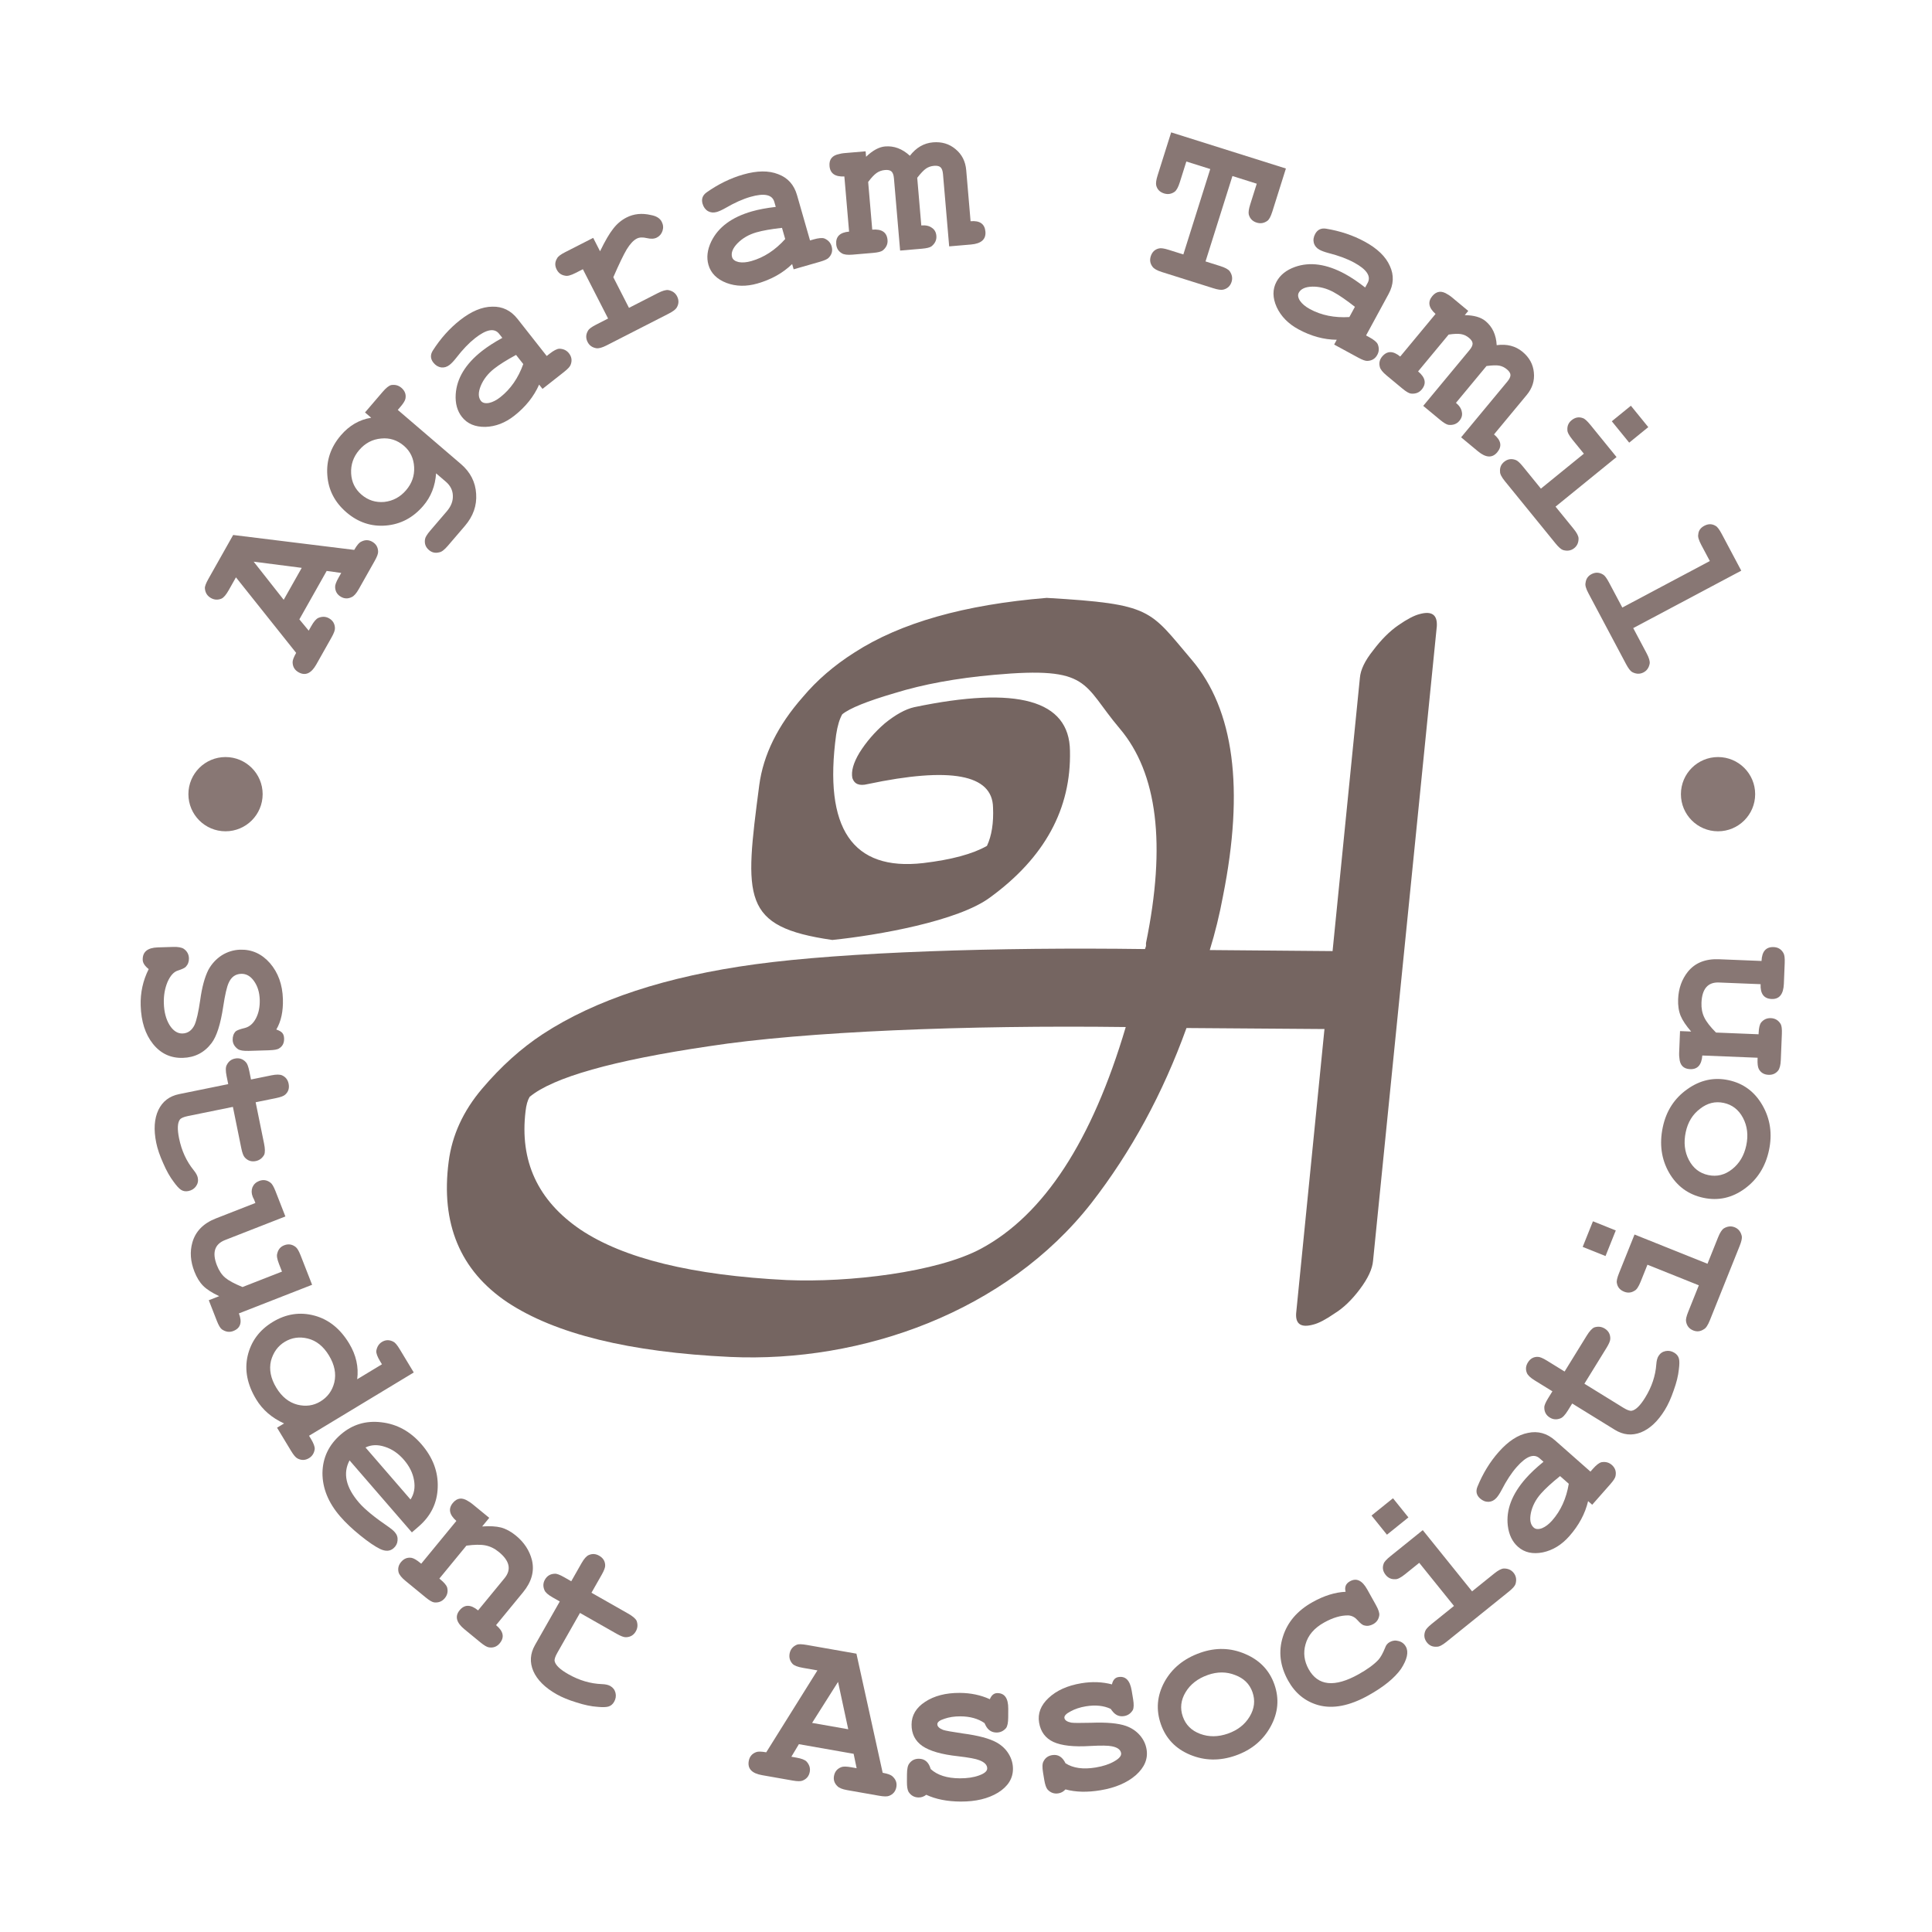<?xml version="1.0" encoding="UTF-8"?>
<!-- Created with Inkscape (http://www.inkscape.org/) -->
<svg id="svg279" width="130mm" height="130mm" version="1.1" viewBox="0 0 130 130" xmlns="http://www.w3.org/2000/svg">
 <g id="layer1" transform="translate(-41.687 -77.852)">
  <circle id="circle520" cx="157.29" cy="131.29" r="2.498" fill="#887774" stroke-width=".193"/>
  <g id="text524" transform="matrix(.751 0 0 .751 79.583 56.396)" fill="#756561" stroke-width="1.36" aria-label="அ">
   <path id="path526" d="m50.404 120.59c-14.206-0.181-28.777 0.393-37.361 1.723-8.584 1.27-13.934 2.781-16.05 4.534-0.181 0.302-0.302 0.725-0.363 1.27-0.544 4.473 1.088 8.01 4.897 10.609 3.869 2.599 10.035 4.111 18.498 4.534 5.562 0.242 13.482-0.695 17.412-2.811 5.622-3.023 9.944-9.642 12.967-19.859zm1.723-6.982 0.091-0.272v-0.272c1.814-8.826 1.028-15.234-2.358-19.224-3.385-3.99-2.551-5.592-11.257-4.806-3.385 0.302-6.348 0.846-8.886 1.632-2.479 0.725-4.05 1.36-4.715 1.904-0.242 0.423-0.423 1.028-0.544 1.814-1.149 8.403 1.451 12.242 7.798 11.516 2.539-0.302 4.443-0.816 5.713-1.542 0.423-0.907 0.605-2.055 0.544-3.446-0.06-2.962-3.808-3.657-11.244-2.086-0.725 0.181-1.179 0-1.36-0.544-0.121-0.605 0.091-1.36 0.635-2.267 0.605-0.967 1.36-1.844 2.267-2.63 0.967-0.786 1.844-1.27 2.63-1.451 9.249-1.935 13.904-0.635 13.965 3.899 0.121 5.199-2.267 9.582-7.164 13.148-2.841 2.116-10.021 3.385-14.132 3.808-8.159-1.176-7.872-3.718-6.543-13.874 0.363-2.72 1.662-5.35 3.899-7.889 1.27-1.511 2.811-2.841 4.625-3.99 4.111-2.66 9.854-4.292 17.229-4.897 9.503 0.556 9.171 1.058 12.979 5.531 3.808 4.473 4.745 11.546 2.811 21.219-0.302 1.632-0.695 3.234-1.179 4.806h0.272l10.731 0.091 2.448-24.483c0.06-0.725 0.453-1.542 1.179-2.448 0.725-0.967 1.481-1.723 2.267-2.267 0.786-0.544 1.421-0.877 1.904-0.997 1.088-0.302 1.602 0.06 1.542 1.088l-5.713 56.856c-0.06 0.725-0.453 1.572-1.179 2.539-0.725 0.967-1.481 1.693-2.267 2.176-0.786 0.544-1.421 0.877-1.904 0.997-1.088 0.302-1.602-0.03-1.542-0.997l2.539-25.481-12.363-0.091c-2.116 5.864-4.957 11.093-8.524 15.687-7.617 9.733-20.525 14.327-32.374 13.783-9.007-0.423-15.657-2.055-19.949-4.897-4.232-2.841-5.985-7.043-5.259-12.604 0.302-2.358 1.3-4.534 2.992-6.529s3.506-3.627 5.441-4.897c4.715-3.083 11.063-5.169 19.043-6.257 7.98-1.088 21.734-1.542 34.913-1.36z" fill="#756561"/>
  </g>
  <g id="text307" transform="matrix(.89 0 0 .89 14.05 17.47)" fill="#887774" stroke-width=".265" aria-label="Student Association">
   <path id="path1319" d="m51.408 147.25-1.55 0.046q-0.585 0.018-0.814-0.131-0.388-0.281-0.4-0.695-0.012-0.396 0.222-0.644 0.134-0.125 0.699-0.262 0.53-0.137 0.84-0.732 0.31-0.595 0.285-1.405-0.025-0.844-0.439-1.417-0.396-0.557-0.964-0.54-0.654 0.02-0.945 0.683-0.21 0.454-0.412 1.787-0.302 2.008-0.882 2.767-0.812 1.076-2.172 1.117-1.377 0.041-2.255-1.052-0.877-1.094-0.932-2.902-0.044-1.464 0.606-2.758-0.441-0.349-0.452-0.693-0.027-0.913 1.143-0.948l1.154-0.035q0.568-0.017 0.814 0.148 0.37 0.265 0.383 0.712 0.011 0.379-0.239 0.645-0.117 0.124-0.578 0.276-0.478 0.135-0.801 0.868-0.305 0.733-0.279 1.611 0.029 0.981 0.428 1.641 0.416 0.66 0.984 0.643 0.603-0.018 0.911-0.648 0.226-0.507 0.426-1.874 0.198-1.454 0.62-2.293 0.376-0.683 1.018-1.099 0.643-0.398 1.383-0.421 1.326-0.04 2.254 1.018 0.928 1.075 0.978 2.711 0.042 1.395-0.499 2.307 0.331 0.111 0.456 0.262 0.125 0.151 0.133 0.41 0.016 0.517-0.374 0.752-0.169 0.126-0.754 0.143z"/>
   <path id="path1321" d="m48.661 151.53-3.393 0.691q-0.489 0.1-0.614 0.266-0.276 0.373-0.063 1.419 0.285 1.401 1.106 2.412 0.258 0.317 0.309 0.57 0.072 0.354-0.133 0.642-0.205 0.288-0.576 0.363-0.321 0.065-0.565-0.096-0.223-0.148-0.543-0.593-0.431-0.563-0.799-1.419-0.385-0.853-0.526-1.545-0.303-1.485 0.164-2.477 0.47-0.975 1.567-1.198l3.713-0.756-0.124-0.608q-0.12-0.591 0.007-0.828 0.198-0.409 0.62-0.495 0.489-0.1 0.829 0.271 0.153 0.145 0.266 0.702l0.124 0.608 1.536-0.313q0.574-0.117 0.828 7e-3 0.389 0.184 0.479 0.623 0.103 0.506-0.254 0.825-0.162 0.156-0.702 0.266l-1.536 0.313 0.636 3.123q0.117 0.574 0.013 0.841-0.218 0.396-0.64 0.482-0.489 0.1-0.829-0.271-0.156-0.162-0.266-0.702z"/>
   <path id="path1323" d="m54.649 164.98-5.535 2.164q0.395 1.011-0.423 1.331-0.433 0.169-0.863-0.125-0.181-0.133-0.382-0.646l-0.608-1.556 0.786-0.307q-0.816-0.384-1.213-0.784-0.397-0.4-0.66-1.074-0.452-1.155-0.156-2.196 0.355-1.267 1.783-1.825l2.984-1.167-0.1-0.257-0.085-0.17-0.025-0.064q-0.138-0.353-0.014-0.697 0.147-0.335 0.5-0.473 0.465-0.182 0.863 0.125 0.175 0.117 0.382 0.646l0.746 1.909-4.556 1.781q-1.187 0.464-0.623 1.908 0.238 0.61 0.626 0.939 0.388 0.329 1.312 0.708l2.984-1.167-0.226-0.578q-0.22-0.561-0.128-0.801 0.103-0.447 0.52-0.61 0.465-0.182 0.863 0.125 0.181 0.133 0.382 0.646z"/>
   <path id="path1325" d="m62.335 171.61-7.917 4.784 0.143 0.236q0.303 0.501 0.286 0.773-0.064 0.461-0.432 0.684-0.428 0.258-0.871 0.023-0.201-0.1-0.486-0.572l-1.06-1.754 0.531-0.321q-1.387-0.631-2.109-1.825-1.007-1.666-0.648-3.271 0.385-1.661 1.903-2.579t3.154-0.477q1.611 0.435 2.618 2.101 0.793 1.312 0.611 2.71l1.872-1.131-0.143-0.236q-0.303-0.501-0.286-0.773 0.078-0.47 0.432-0.684 0.413-0.249 0.857-0.015 0.192 0.085 0.486 0.572zm-6.006 0.751q0.23-0.984-0.402-2.031-0.633-1.047-1.602-1.286-0.946-0.233-1.742 0.248-0.781 0.472-1.044 1.436-0.23 0.984 0.402 2.031 0.624 1.032 1.602 1.286 0.946 0.233 1.727-0.239 0.826-0.499 1.059-1.445z"/>
   <path id="path1327" d="m62.192 183.7-4.712-5.444q-0.778 1.47 0.722 3.203 0.654 0.755 2.26 1.848 0.291 0.204 0.448 0.386 0.237 0.274 0.199 0.625-0.025 0.34-0.311 0.588-0.391 0.338-1.005 0.05-0.59-0.287-1.502-1.024-0.912-0.737-1.52-1.441-1.341-1.55-1.339-3.284 0.027-1.732 1.382-2.905 1.315-1.139 3.071-0.926 1.768 0.201 3.031 1.66 1.296 1.498 1.23 3.264-0.053 1.755-1.434 2.95zm-3.506-6.42 3.404 3.933q0.412-0.63 0.264-1.459-0.137-0.816-0.768-1.545-0.631-0.729-1.443-0.983-0.799-0.265-1.457 0.054z"/>
   <path id="path1329" d="m68.042 182.6-0.536 0.652q0.875-0.061 1.428 0.08 0.566 0.153 1.125 0.612 0.932 0.765 1.208 1.84 0.307 1.255-0.666 2.44l-2.045 2.489q0.839 0.689 0.281 1.368-0.317 0.386-0.814 0.312-0.223-0.027-0.649-0.377l-1.211-0.995q-0.918-0.754-0.361-1.433 0.558-0.679 1.396 0.01l2.001-2.436q0.798-0.972-0.426-1.978-0.479-0.394-1.016-0.5-0.537-0.106-1.442 0.019l-2.045 2.489 0.08 0.066q0.439 0.361 0.514 0.623 0.105 0.443-0.18 0.789-0.306 0.373-0.801 0.323-0.223-0.027-0.649-0.377l-1.531-1.257q-0.439-0.361-0.516-0.647-0.102-0.418 0.182-0.764 0.328-0.399 0.801-0.323 0.25 0.049 0.649 0.377l0.08 0.066 2.657-3.235q-0.803-0.705-0.268-1.357 0.481-0.586 1.161-0.138 0.168 0.094 0.301 0.203z"/>
   <path id="path1331" d="m74.902 189.79-1.711 3.01q-0.247 0.434-0.204 0.637 0.099 0.453 1.028 0.981 1.243 0.707 2.544 0.753 0.408 0.014 0.633 0.142 0.314 0.179 0.396 0.523 0.082 0.344-0.105 0.673-0.162 0.285-0.444 0.362-0.258 0.071-0.803 0.019-0.707-0.045-1.595-0.332-0.896-0.272-1.51-0.621-1.318-0.749-1.758-1.752-0.425-0.995 0.128-1.968l1.873-3.294-0.539-0.307q-0.524-0.298-0.619-0.55-0.178-0.418 0.035-0.793 0.247-0.434 0.749-0.446 0.209-0.02 0.703 0.261l0.539 0.307 0.775-1.363q0.289-0.509 0.55-0.619 0.395-0.172 0.784 0.05 0.449 0.255 0.455 0.734 0.011 0.224-0.261 0.703l-0.775 1.363 2.77 1.575q0.509 0.289 0.642 0.543 0.155 0.425-0.058 0.799-0.247 0.434-0.749 0.446-0.224 0.011-0.703-0.261z"/>
   <path id="path1333" d="m95.591 200.44-4.139-0.728-0.569 0.949 0.39 0.069q0.56 0.099 0.754 0.29 0.323 0.354 0.248 0.778-0.087 0.492-0.555 0.672-0.207 0.086-0.75-0.01l-2.307-0.406q-1.154-0.203-1.002-1.068 0.087-0.492 0.555-0.672 0.207-0.086 0.767 0.013l3.87-6.193-1.103-0.194q-0.577-0.101-0.771-0.293-0.309-0.334-0.231-0.775 0.084-0.475 0.538-0.675 0.191-0.089 0.767 0.013l3.749 0.659 1.984 9.006q0.611 0.107 0.784 0.313 0.328 0.32 0.251 0.761-0.087 0.492-0.555 0.672-0.207 0.086-0.75-0.01l-2.409-0.424q-0.56-0.098-0.751-0.307-0.328-0.32-0.251-0.761 0.087-0.492 0.555-0.672 0.207-0.086 0.75 0.01l0.407 0.072zm-0.408-1.856-0.77-3.581-1.962 3.1z"/>
   <path id="path1335" d="m105.57 198.29-0.085-0.173q-0.721-0.503-1.823-0.509-0.672-3e-3 -1.207 0.183-0.535 0.169-0.536 0.411-1e-3 0.258 0.446 0.433 0.258 0.087 1.48 0.266 1.756 0.233 2.563 0.685 0.584 0.33 0.908 0.866t0.321 1.139q-6e-3 1.085-1.129 1.786-1.123 0.683-2.829 0.674-1.516-8e-3 -2.598-0.513-0.259 0.205-0.57 0.204-0.5-3e-3 -0.773-0.435-0.119-0.225-0.117-0.741l0.003-0.568q0.003-0.62 0.177-0.826 0.26-0.36 0.725-0.358 0.672 3e-3 0.892 0.78 0.754 0.693 2.201 0.7 0.844 4e-3 1.448-0.216 0.621-0.221 0.623-0.531 2e-3 -0.396-0.6-0.623-0.378-0.157-1.618-0.301-1.842-0.199-2.683-0.772-0.824-0.573-0.818-1.623 0.005-1.051 1.025-1.717 1.037-0.684 2.622-0.675 1.24 6e-3 2.271 0.477 0.192-0.464 0.571-0.462 0.827 4e-3 0.821 1.176l-3e-3 0.655q-3e-3 0.586-0.159 0.809-0.295 0.343-0.725 0.341-0.551-3e-3 -0.824-0.538z"/>
   <path id="path1337" d="m115.14 197.2-0.113-0.156q-0.796-0.374-1.883-0.193-0.663 0.11-1.158 0.385-0.498 0.258-0.459 0.496 0.043 0.255 0.513 0.351 0.269 0.043 1.504 0.011 1.77-0.068 2.642 0.241 0.631 0.227 1.042 0.699 0.411 0.473 0.51 1.068 0.178 1.07-0.81 1.951-0.991 0.864-2.673 1.144-1.495 0.249-2.648-0.065-0.221 0.246-0.527 0.297-0.493 0.082-0.835-0.297-0.156-0.201-0.241-0.711l-0.093-0.561q-0.102-0.612 0.034-0.844 0.195-0.399 0.654-0.476 0.663-0.11 1.011 0.617 0.861 0.555 2.288 0.317 0.833-0.139 1.39-0.459 0.575-0.323 0.524-0.629-0.065-0.391-0.697-0.513-0.399-0.091-1.645-0.023-1.849 0.116-2.775-0.306-0.909-0.425-1.082-1.461t0.719-1.866q0.906-0.85 2.469-1.11 1.223-0.204 2.319 0.085 0.11-0.49 0.484-0.552 0.816-0.136 1.008 1.02l0.108 0.646q0.096 0.578-0.02 0.824-0.232 0.388-0.657 0.459-0.544 0.091-0.903-0.391z"/>
   <path id="path1339" d="m121.8 192.8q1.756-0.615 3.39 0.09 1.65 0.699 2.214 2.309 0.569 1.626-0.289 3.186-0.859 1.56-2.647 2.187-1.788 0.626-3.433-0.057-1.645-0.683-2.214-2.309-0.575-1.642 0.267-3.196 0.859-1.56 2.712-2.209zm0.57 1.68q-1.138 0.399-1.68 1.3t-0.212 1.845 1.317 1.309q0.986 0.366 2.092-0.021 1.105-0.387 1.647-1.289 0.542-0.902 0.212-1.845-0.325-0.927-1.311-1.293-0.976-0.388-2.065-7e-3z"/>
   <path id="path1341" d="m134.42 188.01 0.662 1.189q0.285 0.512 0.25 0.768-0.065 0.45-0.456 0.668-0.346 0.193-0.674 0.099-0.194-0.03-0.519-0.401-0.276-0.319-0.671-0.356-0.842-0.024-1.85 0.537-1.129 0.628-1.407 1.651-0.273 0.961 0.238 1.879 1.056 1.896 3.765 0.388 0.993-0.553 1.501-1.092 0.257-0.281 0.514-0.917 0.095-0.29 0.351-0.432 0.316-0.176 0.667-0.076 0.366 0.092 0.551 0.423 0.335 0.602-0.365 1.682-0.74 1.043-2.471 2.007-2.137 1.19-3.792 0.731-1.476-0.42-2.272-1.85-0.922-1.655-0.401-3.306 0.512-1.665 2.258-2.637 1.294-0.721 2.487-0.774-0.139-0.534 0.327-0.793 0.737-0.411 1.307 0.613z"/>
   <path id="path1343" d="m138.62 183.53 3.728 4.628 1.677-1.351q0.443-0.357 0.714-0.376 0.479-0.01 0.749 0.326 0.292 0.362 0.14 0.86-0.085 0.224-0.501 0.559l-4.722 3.804q-0.47 0.378-0.725 0.363-0.457 0.036-0.738-0.312-0.313-0.389-0.14-0.86 0.059-0.202 0.501-0.559l1.677-1.351-2.626-3.26-1.073 0.864q-0.483 0.389-0.739 0.374-0.444 0.026-0.725-0.323-0.324-0.402-0.153-0.85 0.059-0.202 0.515-0.569zm-2.252-2.411 1.167 1.449-1.623 1.307-1.167-1.449z"/>
   <path id="path1345" d="m151.43 181.61-0.31-0.274q-0.338 1.425-1.421 2.651-0.866 0.982-1.998 1.223-1.145 0.23-1.881-0.42-0.646-0.57-0.771-1.599-0.21-1.793 1.363-3.575 0.524-0.594 1.337-1.255l-0.297-0.262q-0.646-0.57-1.729 0.657-0.593 0.672-1.137 1.731-0.207 0.391-0.39 0.598-0.251 0.284-0.591 0.305-0.353 0.01-0.65-0.252-0.413-0.365-0.202-0.89 0.614-1.503 1.606-2.626 1.083-1.227 2.216-1.444 1.132-0.242 2.049 0.568l2.674 2.359 0.182-0.207q0.388-0.439 0.652-0.504 0.459-0.077 0.782 0.207 0.375 0.331 0.283 0.824-0.024 0.209-0.4 0.635zm-1.771-1.586-0.659-0.581q-0.953 0.767-1.443 1.323-0.593 0.672-0.763 1.463-0.159 0.779 0.216 1.109 0.22 0.194 0.625 0.046 0.393-0.159 0.769-0.585 0.98-1.111 1.255-2.775z"/>
   <path id="path1347" d="m150.84 172.46 2.947 1.818q0.425 0.262 0.629 0.226 0.456-0.083 1.017-0.992 0.751-1.217 0.843-2.516 0.029-0.407 0.164-0.627 0.19-0.308 0.536-0.377 0.347-0.07 0.669 0.129 0.279 0.172 0.346 0.456 0.062 0.261-0.01 0.803-0.071 0.705-0.389 1.582-0.303 0.886-0.674 1.487-0.796 1.29-1.814 1.694-1.009 0.389-1.962-0.198l-3.225-1.989-0.326 0.528q-0.317 0.513-0.572 0.599-0.424 0.163-0.791-0.063-0.425-0.262-0.419-0.764-0.012-0.21 0.286-0.694l0.326-0.528-1.334-0.823q-0.498-0.307-0.599-0.572-0.158-0.401 0.077-0.782 0.271-0.44 0.75-0.428 0.225-3e-3 0.694 0.286l1.334 0.823 1.673-2.712q0.307-0.498 0.566-0.622 0.43-0.139 0.797 0.087 0.425 0.262 0.419 0.764 3e-3 0.225-0.286 0.694z"/>
   <path id="path1349" d="m154.63 161.18 5.516 2.211 0.801-1.999q0.211-0.528 0.439-0.678 0.413-0.243 0.813-0.083 0.432 0.173 0.543 0.682 0.035 0.237-0.164 0.732l-2.256 5.628q-0.224 0.56-0.455 0.671-0.381 0.256-0.797 0.089-0.464-0.186-0.543-0.682-0.048-0.205 0.164-0.732l0.801-1.999-3.885-1.557-0.513 1.279q-0.231 0.576-0.461 0.687-0.374 0.24-0.79 0.073-0.48-0.192-0.55-0.666-0.048-0.205 0.17-0.748zm-3.144-1 1.727 0.692-0.775 1.935-1.727-0.692z"/>
   <path id="path1351" d="m156.77 153.05q0.387-1.82 1.839-2.849 1.455-1.046 3.123-0.692 1.685 0.358 2.571 1.903 0.887 1.545 0.492 3.398t-1.833 2.903q-1.438 1.05-3.123 0.692-1.702-0.362-2.592-1.89-0.887-1.545-0.478-3.465zm1.732 0.386q-0.251 1.179 0.238 2.111 0.489 0.932 1.466 1.139 0.977 0.208 1.803-0.444 0.826-0.652 1.069-1.798 0.244-1.146-0.245-2.077-0.489-0.932-1.466-1.139-0.96-0.204-1.786 0.448-0.839 0.632-1.079 1.76z"/>
   <path id="path1353" d="m158.07 145.8 0.843 0.034q-0.577-0.661-0.797-1.187-0.219-0.543-0.19-1.266 0.049-1.205 0.739-2.073 0.816-1.002 2.348-0.94l3.219 0.13q0.044-1.084 0.921-1.049 0.499 0.02 0.74 0.461 0.113 0.194 0.091 0.745l-0.063 1.566q-0.048 1.188-0.926 1.152-0.878-0.035-0.834-1.12l-3.15-0.127q-1.256-0.051-1.32 1.533-0.025 0.62 0.214 1.112 0.239 0.492 0.885 1.139l3.219 0.13 4e-3 -0.103q0.023-0.568 0.187-0.785 0.29-0.35 0.737-0.332 0.482 0.019 0.741 0.444 0.113 0.194 0.091 0.745l-0.08 1.979q-0.023 0.568-0.205 0.802-0.272 0.334-0.72 0.316-0.516-0.021-0.741-0.444-0.111-0.229-0.091-0.745l4e-3 -0.103-4.182-0.169q-0.077 1.066-0.921 1.032-0.757-0.03-0.811-0.843-0.027-0.191-0.02-0.363z"/>
  </g>
  <g id="text1192" transform="matrix(.89 0 0 .89 14.05 17.47)" fill="#887774" stroke-width=".265" aria-label="Agaram Tamil">
   <path id="path1198" d="m55.751 111.01-2.065 3.661 0.706 0.853 0.195-0.345q0.279-0.495 0.524-0.614 0.441-0.186 0.816 0.025 0.435 0.245 0.449 0.747 0.012 0.224-0.259 0.704l-1.151 2.041q-0.575 1.02-1.341 0.589-0.435-0.245-0.449-0.747-0.012-0.224 0.267-0.719l-4.551-5.711-0.55 0.975q-0.288 0.51-0.533 0.629-0.418 0.18-0.808-0.04-0.42-0.237-0.457-0.732-0.02-0.209 0.267-0.719l1.87-3.316 9.153 1.128q0.305-0.54 0.556-0.636 0.411-0.203 0.801 0.017 0.435 0.245 0.449 0.747 0.012 0.224-0.259 0.704l-1.202 2.131q-0.279 0.495-0.539 0.606-0.411 0.203-0.801-0.017-0.435-0.245-0.449-0.747-0.012-0.224 0.259-0.704l0.203-0.36zm-1.886-0.233-3.633-0.467 2.27 2.882z"/>
   <path id="path1200" d="m59.12 99.431-0.471-0.403 1.334-1.557q0.381-0.445 0.644-0.514 0.447-0.071 0.774 0.209 0.392 0.336 0.307 0.807-0.032 0.222-0.39 0.641l-0.191 0.222 4.774 4.091q1.073 0.919 1.151 2.257 0.09 1.325-0.852 2.423l-1.289 1.504q-0.392 0.458-0.646 0.49-0.443 0.12-0.783-0.172-0.379-0.325-0.295-0.82 0.032-0.222 0.39-0.641l1.255-1.465q0.482-0.562 0.459-1.172-0.011-0.622-0.535-1.071l-0.733-0.628q-0.097 1.437-0.971 2.457-1.154 1.347-2.817 1.488-1.663 0.14-2.984-0.992-1.334-1.143-1.45-2.808-0.129-1.676 1.025-3.023 0.953-1.112 2.292-1.325zm-0.911 2.44q-0.661 0.772-0.609 1.77 0.051 0.973 0.783 1.601 0.746 0.639 1.728 0.551 0.981-0.112 1.642-0.884 0.661-0.772 0.611-1.745-0.052-0.998-0.772-1.614-0.759-0.65-1.728-0.551-0.983 0.088-1.655 0.873z"/>
   <path id="path1202" d="m72.069 97.247-0.256-0.325q-0.589 1.341-1.875 2.353-1.029 0.81-2.186 0.844-1.168 0.02-1.775-0.751-0.533-0.677-0.471-1.712 0.116-1.802 1.984-3.272 0.623-0.49 1.541-0.994l-0.245-0.311q-0.533-0.677-1.819 0.335-0.704 0.554-1.43 1.498-0.274 0.348-0.491 0.518-0.298 0.234-0.636 0.194-0.349-0.054-0.594-0.365-0.341-0.433-0.039-0.912 0.874-1.368 2.052-2.295 1.286-1.012 2.44-1.022 1.157-0.034 1.913 0.927l2.205 2.802 0.217-0.17q0.46-0.362 0.732-0.379 0.465 0.006 0.732 0.345 0.309 0.393 0.13 0.862-0.061 0.201-0.507 0.553zm-1.457-1.879-0.543-0.69q-1.075 0.583-1.657 1.042-0.704 0.554-1.014 1.302-0.296 0.737 0.013 1.13 0.181 0.23 0.607 0.158 0.415-0.086 0.862-0.437 1.164-0.916 1.734-2.504z"/>
   <path id="path1204" d="m75.901 85.829 0.518 1.012q0.575-1.184 1.001-1.712 0.419-0.543 1.002-0.841 0.828-0.423 1.839-0.186 0.617 0.11 0.821 0.509 0.173 0.337 0.06 0.685-0.112 0.348-0.434 0.512-0.291 0.149-0.755 0.038-0.463-0.111-0.755 0.038-0.383 0.196-0.763 0.816-0.364 0.612-1.013 2.105l1.184 2.316 2.178-1.114q0.521-0.267 0.791-0.231 0.471 0.088 0.667 0.472 0.227 0.445-0.038 0.871-0.129 0.201-0.62 0.452l-4.662 2.384q-0.521 0.267-0.799 0.215-0.448-0.081-0.644-0.464-0.227-0.445 0.038-0.871 0.098-0.186 0.605-0.445l0.905-0.463-1.906-3.727-0.552 0.282q-0.537 0.274-0.784 0.207-0.44-0.065-0.644-0.464-0.227-0.445 0.031-0.848 0.091-0.201 0.597-0.46z"/>
   <path id="path1206" d="m91.056 88.206-0.114-0.397q-1.052 1.018-2.625 1.47-1.258 0.361-2.342-0.045-1.089-0.422-1.36-1.366-0.237-0.828 0.211-1.763 0.789-1.624 3.074-2.279 0.762-0.218 1.803-0.338l-0.109-0.381q-0.237-0.828-1.81-0.377-0.861 0.247-1.89 0.847-0.385 0.218-0.65 0.294-0.364 0.104-0.663-0.061-0.303-0.182-0.412-0.563-0.152-0.53 0.309-0.859 1.326-0.936 2.767-1.349 1.573-0.451 2.645-0.024 1.084 0.406 1.421 1.581l0.983 3.427 0.265-0.076q0.563-0.161 0.821-0.074 0.428 0.182 0.547 0.596 0.138 0.48-0.205 0.847-0.132 0.163-0.679 0.32zm-0.639-2.29-0.242-0.844q-1.216 0.134-1.928 0.338-0.861 0.247-1.431 0.823-0.553 0.571-0.415 1.051 0.081 0.281 0.502 0.376 0.417 0.078 0.963-0.079 1.424-0.408 2.551-1.664z"/>
   <path id="path1208" d="m96.497 79.285 0.035 0.412q0.751-0.721 1.437-0.78 1.013-0.087 1.875 0.704 0.716-0.926 1.746-1.014 0.995-0.085 1.703 0.511 0.725 0.595 0.81 1.59l0.33 3.862q1.047-0.09 1.122 0.786 0.075 0.875-1.092 0.975l-1.648 0.141-0.467-5.458q-0.032-0.378-0.183-0.52t-0.494-0.113q-0.343 0.029-0.605 0.207-0.261 0.178-0.667 0.697l0.308 3.604q0.498-0.043 0.793 0.174 0.311 0.198 0.346 0.61 0.04 0.463-0.364 0.792-0.179 0.136-0.728 0.183l-1.648 0.141-0.467-5.458q-0.032-0.378-0.183-0.52-0.151-0.143-0.494-0.113-0.36 0.031-0.638 0.227-0.277 0.197-0.634 0.677l0.308 3.604q1.081-0.092 1.156 0.783 0.04 0.463-0.364 0.792-0.179 0.136-0.728 0.183l-1.545 0.132q-0.584 0.05-0.821-0.103-0.382-0.227-0.421-0.673-0.075-0.875 0.972-0.965l-0.357-4.171q-1.05 0.055-1.122-0.786-0.065-0.755 0.735-0.91 0.186-0.05 0.357-0.065z"/>
   <path id="path1210" d="m124.23 81.153-2.034 6.457 1.117 0.352q0.542 0.171 0.709 0.386 0.273 0.393 0.144 0.804-0.15 0.476-0.639 0.593-0.233 0.053-0.743-0.108l-3.894-1.227q-0.542-0.171-0.704-0.402-0.267-0.355-0.133-0.782 0.155-0.493 0.622-0.599 0.217-0.058 0.743 0.108l1.101 0.347 2.034-6.457-1.807-0.569-0.497 1.577q-0.171 0.542-0.386 0.709-0.372 0.262-0.799 0.128-0.493-0.155-0.599-0.622-0.048-0.25 0.108-0.743l1.025-3.253 8.675 2.733-1.025 3.253q-0.181 0.575-0.386 0.709-0.372 0.262-0.799 0.128-0.476-0.15-0.599-0.622-0.048-0.25 0.108-0.743l0.497-1.577z"/>
   <path id="path1212" d="m131.92 93.895 0.197-0.363q-1.464-0.011-2.902-0.793-1.15-0.625-1.639-1.675-0.48-1.065-0.011-1.927 0.411-0.757 1.387-1.109 1.701-0.605 3.79 0.53 0.696 0.378 1.522 1.023l0.189-0.348q0.411-0.757-1.027-1.538-0.787-0.428-1.941-0.721-0.428-0.115-0.67-0.246-0.333-0.181-0.43-0.508-0.088-0.342 0.101-0.69 0.263-0.484 0.823-0.396 1.602 0.263 2.919 0.978 1.438 0.781 1.903 1.838 0.488 1.05-0.096 2.124l-1.702 3.133 0.242 0.132q0.515 0.28 0.637 0.523 0.178 0.43-0.028 0.808-0.238 0.439-0.74 0.46-0.209 0.024-0.708-0.248zm1.15-2.08 0.419-0.772q-0.961-0.757-1.612-1.111-0.787-0.428-1.597-0.417-0.795 0.019-1.033 0.458-0.14 0.257 0.095 0.62 0.243 0.347 0.742 0.619 1.302 0.707 2.986 0.603z"/>
   <path id="path1214" d="m142.06 91.352-0.264 0.318q1.041 0.013 1.571 0.453 0.782 0.649 0.842 1.818 1.16-0.157 1.955 0.503 0.769 0.638 0.855 1.56 0.099 0.933-0.539 1.702l-2.474 2.983q0.809 0.671 0.248 1.347t-1.462-0.072l-1.273-1.056 3.497-4.216q0.242-0.292 0.235-0.499-7e-3 -0.207-0.272-0.427-0.265-0.22-0.576-0.277-0.311-0.057-0.964 0.029l-2.309 2.784q0.384 0.319 0.443 0.68 0.082 0.359-0.182 0.677-0.297 0.358-0.815 0.308-0.223-0.028-0.647-0.38l-1.273-1.056 3.497-4.216q0.242-0.292 0.235-0.499-7e-3 -0.207-0.272-0.427-0.278-0.231-0.614-0.285-0.335-0.054-0.926 0.037l-2.309 2.784q0.835 0.693 0.274 1.369-0.297 0.358-0.815 0.308-0.223-0.028-0.647-0.38l-1.193-0.99q-0.451-0.374-0.513-0.649-0.113-0.43 0.172-0.775 0.561-0.676 1.37-0.005l2.672-3.222q-0.787-0.697-0.248-1.347 0.484-0.583 1.162-0.133 0.168 0.094 0.3 0.204z"/>
   <path id="path1216" d="m153.27 102.4-4.611 3.749 1.359 1.671q0.359 0.441 0.38 0.713 0.012 0.479-0.322 0.75-0.361 0.293-0.86 0.144-0.224-0.084-0.561-0.499l-3.826-4.704q-0.38-0.468-0.366-0.723-0.039-0.457 0.309-0.74 0.388-0.315 0.86-0.144 0.202 0.058 0.561 0.499l1.359 1.671 3.248-2.641-0.869-1.069q-0.391-0.481-0.377-0.737-0.028-0.444 0.32-0.726 0.401-0.326 0.849-0.157 0.202 0.058 0.572 0.512zm2.4-2.263-1.443 1.174-1.315-1.617 1.443-1.174z"/>
   <path id="path1218" d="m162.7 110.99-8.168 4.341 1.01 1.901q0.267 0.502 0.235 0.772-0.081 0.472-0.461 0.674-0.411 0.218-0.871-0.025-0.203-0.126-0.454-0.597l-2.845-5.354q-0.283-0.532-0.22-0.781 0.05-0.456 0.446-0.666 0.441-0.234 0.871 0.025 0.187 0.096 0.454 0.597l1.01 1.901 6.617-3.516-0.647-1.217q-0.291-0.548-0.228-0.796 0.028-0.425 0.454-0.651 0.456-0.243 0.863 9e-3 0.187 0.096 0.462 0.613z"/>
  </g>
  <circle id="circle2026" cx="56.862" cy="131.29" r="2.498" fill="#887774" stroke-width=".193"/>
 </g>
</svg>
